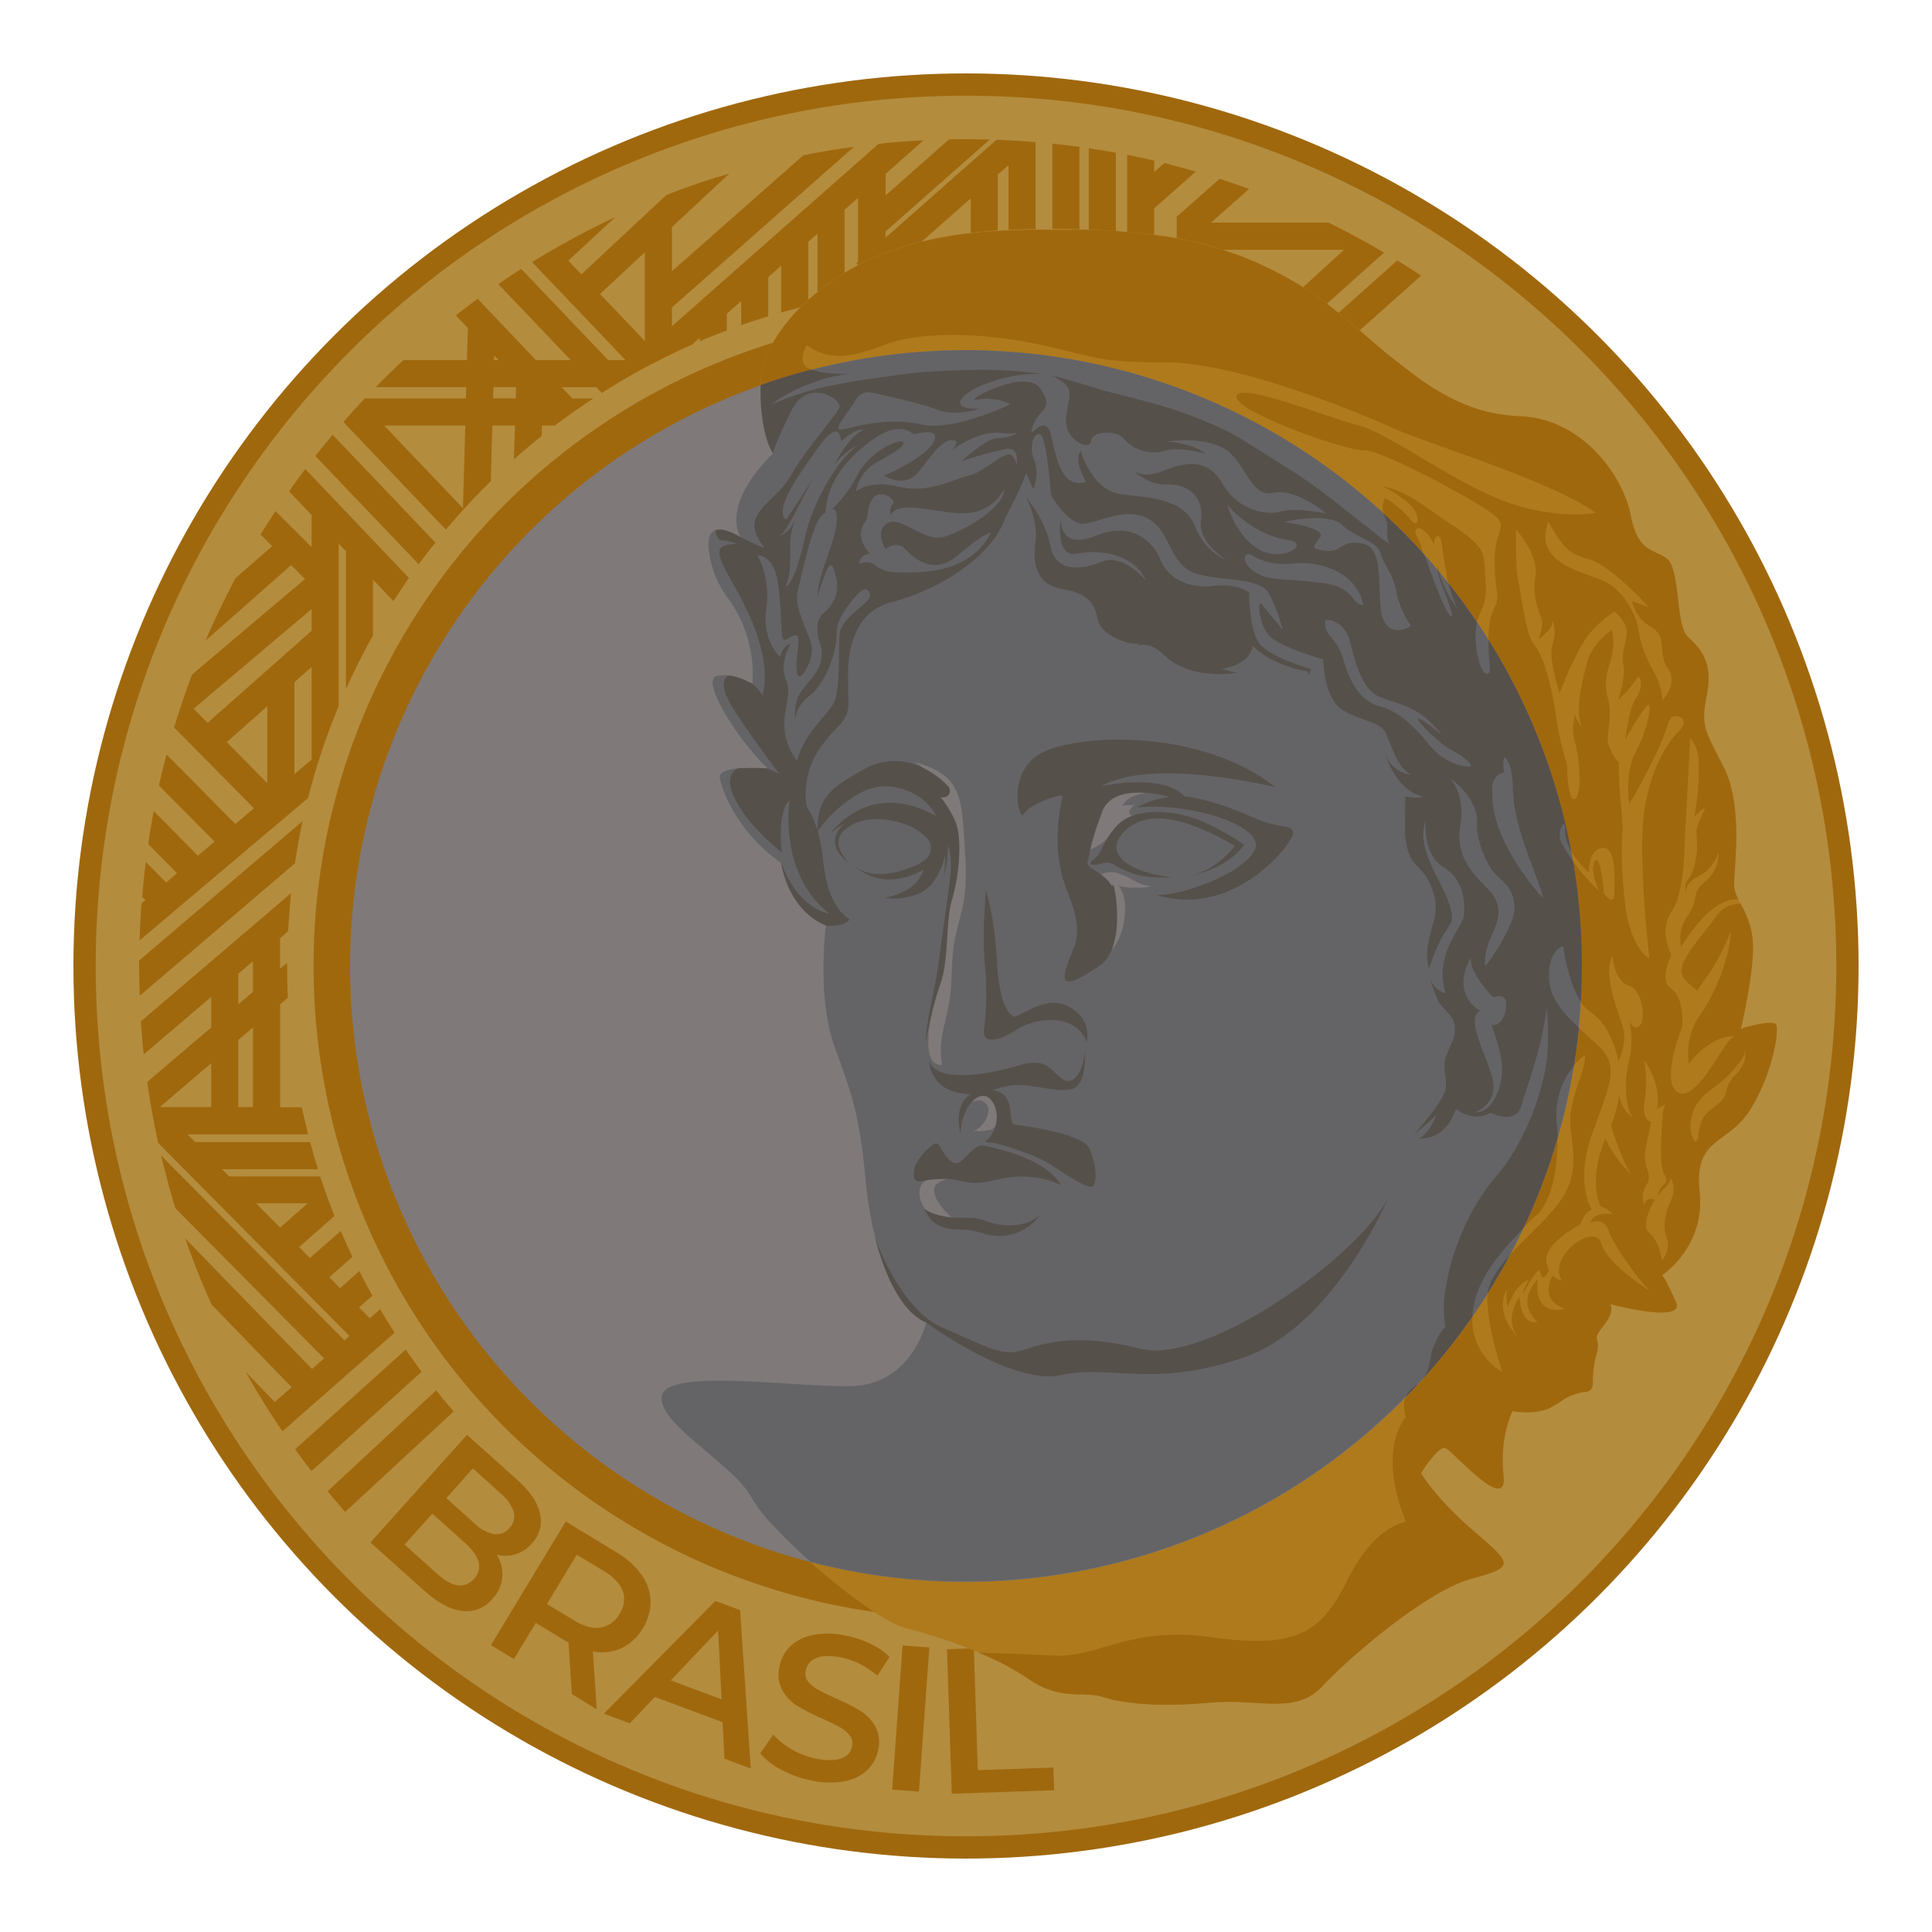 <svg xmlns="http://www.w3.org/2000/svg" viewBox="0 0 500 500"><defs><style>.cls-1{fill:#a0680d;}.cls-2{fill:#b38c3e;}.cls-3{fill:#af7a1c;}.cls-4{fill:#7f7979;}.cls-5{fill:#646466;}.cls-6{fill:#56504b;}</style></defs><g id="Front"><g id="front-2" data-name="front"><g id="front-shape"><circle id="front-shape-2" data-name="front-shape" class="cls-1" cx="250" cy="250" r="231"/><path id="front-ring-intermediate" class="cls-2" d="M250,24.77C125.61,24.77,24.77,125.61,24.77,250S125.61,475.23,250,475.23,475.23,374.39,475.23,250,374.39,24.77,250,24.77Zm0,394.08A168.85,168.85,0,1,1,418.85,250,168.85,168.85,0,0,1,250,418.85Z"/><g id="details"><g id="details-2" data-name="details"><path class="cls-1" d="M117.4,365.28l-28.06,26c-1.56-1.75-3.07-3.53-4.55-5.34l28.09-26.12a.76.76,0,0,0,.08.11C114.4,361.76,115.89,363.53,117.4,365.28Z"/><path class="cls-1" d="M109.13,355,81.9,379.55l-1.3,1.17-.1-.13q-2.11-2.71-4.11-5.52l1.3-1.18L105,349.26c1.3,1.89,2.63,3.78,4,5.61Z"/><path class="cls-1" d="M98.67,339.3l-.28-.49-2.67,2.35-2.8-2.82,3.45-3q-1.61-2.91-3.12-5.88l-.25-.5-5,4.42-2.79-2.82,6-5.3c-1-2-1.89-4.09-2.79-6.17l-.22-.52-8,7-2.8-2.82,9.16-8.06q-1.78-4.49-3.32-9.1c-.13-.38-.25-.75-.37-1.13H59.31l-1.85-1.87H82.3c-.61-1.94-1.18-3.91-1.72-5.88-.11-.37-.22-.75-.32-1.14H50.52l-2-2h31.2l-1.63-7H72.49V259.93l2-1.72q-.19-4.08-.19-8.21v-.85l-1.82,1.55v-7.89l2.05-1.76.77-9.88L37,263.86l-.51.43c0,.23,0,.46,0,.69.18,2.65.42,5.29.7,7.9l.53-.45L54.66,258v7.9l-16,13.63-.55.47.09.66q1.1,7.67,2.73,15.15l.94.93,48.56,49-1.3,1.14L42.64,300l-.94-1c.15.69.31,1.39.48,2.08,1,3.92,2,7.8,3.21,11.62l1.19,1.2,37.28,37.64-3.11,2.75L49.27,321.88l-1.36-1.41c.29.85.59,1.7.9,2.54q2.7,7.41,5.92,14.57l1.86,1.93L75.46,359l-4.36,3.85-4.81-5L63.54,355c.75,1.33,1.51,2.66,2.29,4,2.31,3.88,4.72,7.69,7.27,11.41l.77-.67,28.25-24.84C100.93,343.05,99.78,341.18,98.67,339.3ZM61.67,252l3.8-3.23v7.91l-3.8,3.23Zm0,17.13,3.8-3.22V286.5h-3.8ZM41.6,286.5l-.11-.1,13.17-11.25V286.5Zm24.65,24.91H79.63l-7.14,6.29Z"/><path class="cls-1" d="M78.32,212.49q-1.17,5.41-2,10.94L36.17,257.69Q36,253.86,36,250c0-.47,0-.94,0-1.41Z"/><path class="cls-1" d="M79,121.38c-1.43,1.91-2.83,3.83-4.2,5.78l5.85,6.12v8.32l-9.35-9.31c-1.32,2-2.6,4-3.85,6.06l3,3L61,149.56q-4.23,7.92-7.79,16.22l22.13-19.52,3.6,3.58L49.71,174.57q-2.55,6.77-4.65,13.73l20.68,20.88-4.83,4.08-17.8-18c-.7,2.65-1.35,5.33-2,8L55.53,217.8l-4.34,3.66-11.4-11.57q-.81,4.23-1.44,8.54L45.82,226,43,228.41l-5.27-5.35c-.37,3-.68,6-.94,9.06l.83.83-1,.81c-.23,3.19-.4,6.4-.49,9.61l43.59-36.83a172.81,172.81,0,0,1,7.92-23.79v-42.1l1.88,2v35.77c2.13-4.79,4.48-9.45,7-14V150l5.3,5.56c1.3-2,2.62-4,4-6Zm-9.82,81.29-10.5-10.6,10.5-9.3Zm11.47-6.08-4.45,3.76v-23.8l4.45-3.94Zm0-33.35L53.72,187.08l-3.61-3.66,30.53-25.8Z"/><path class="cls-1" d="M112.68,140.41q-2.22,2.76-4.32,5.63L81.61,118c1.46-1.86,2.94-3.68,4.47-5.49Z"/><path class="cls-1" d="M288.78,39.53v20.3c-2.34-.17-4.68-.29-7-.38V38.37C284.13,38.73,286.46,39.11,288.78,39.53Z"/><path class="cls-1" d="M272.35,37.18V59.26c2.32,0,4.67,0,7,.11V38C277,37.71,274.7,37.42,272.35,37.18Zm-14.47-1L229.16,61.53V59.92l27-23.81c-2,0-4.07-.09-6.12-.09-1.48,0-3,0-4.44.06l-16.4,14.49V45L239,36.31q-5.85.28-11.62.91l-53.48,47.2V79.57L221,38c-4.41.59-8.78,1.33-13.1,2.19l-34,30V58.76l14.85-13.83c-1.13.34-2.28.69-3.42,1-4.34,1.38-8.64,2.88-12.86,4.53L150.46,71l-3.37-3.54L159.21,56.2a215,215,0,0,0-21.5,11.63l24.17,25.36H157.4L134.9,69.6c-2,1.27-4,2.59-5.93,3.94L147.7,93.19h-9L123.61,77.34q-2.85,2.09-5.63,4.28l3.1,3.25-.24,8.32H104.43c-2.47,2.28-4.86,4.62-7.2,7h23.42l-.07,2.92H94.41q-2.84,3-5.54,6.11l26.53,27.85c3.66-4.37,7.55-8.56,11.62-12.55l.39-14.4h5.87L133,118.9q3.5-3.14,7.18-6.07l.08-2.7h3.35q4.82-3.66,9.92-7h-5.4l-2.79-2.92h9l1.4,1.48A173.73,173.73,0,0,1,179.1,89.2l2-1.79v.91c2.3-1,4.65-1.93,7-2.8V81.21l3.72-3.29v6.23c2.31-.82,4.65-1.57,7-2.3V71.73l3.35-3V80.88q2.45-.69,4.91-1.31c.68-.68,1.39-1.35,2.11-2v-15l2.38-2.09V75.55a61.41,61.41,0,0,1,7-4.94V54.3l3.49-3.1V67.73l-.43.38.43.49c1.62-.84,3.22-1.6,4.78-2.25a85.5,85.5,0,0,1,11.7-3.82l12.69-11.2v8.94c2.33-.27,4.68-.49,7-.63V45.14L261,42.8V59.49c1.93-.1,3.88-.15,5.82-.18l1.19,0V36.78C264.64,36.5,261.27,36.29,257.88,36.18ZM119.81,131.53l-20.39-21.4h21ZM127.9,92,129,93.19h-1.14Zm5.57,11.09H127.6l.08-2.92h5.87Zm33.42-14.84-11.6-12.17,11.6-10.8Z"/><path class="cls-1" d="M309.48,44.41l-10.77,9.5V60.8c-2.33-.3-4.66-.55-7-.74v-20q3.54.69,7,1.5v2.95l2.64-2.31C304.08,42.9,306.8,43.63,309.48,44.41Z"/><path class="cls-1" d="M358.19,65.37,343.4,78.62c-2-1.52-4.07-3-6.18-4.28l10.62-9.7H316.52a88.6,88.6,0,0,0-12-3V56.1l11.11-9.82c2.58.82,5.1,1.7,7.63,2.63l-9.86,8.7h30.38q7.19,3.51,14.08,7.55A3.13,3.13,0,0,0,358.19,65.37Z"/><path class="cls-1" d="M367.78,71.33,351.89,85.5c-1.82-1.53-3.63-3.06-5.47-4.53l15.19-13.56C363.69,68.68,365.74,70,367.78,71.33Z"/></g><g id="text"><path class="cls-1" d="M130,408.2a9.46,9.46,0,0,1-2.59,5.61,8.64,8.64,0,0,1-7.8,3.1q-4.55-.53-9.88-5.31L95.86,399.19l25-27.86L133.88,383q4.94,4.41,5.87,8.74a8.33,8.33,0,0,1-2.09,7.7,9.39,9.39,0,0,1-4.24,2.81,8.75,8.75,0,0,1-4.84.11A9.9,9.9,0,0,1,130,408.2Zm-7.34.42q3.6-4-2.41-9.4l-8.36-7.49-7.2,8,8.36,7.49Q119,412.65,122.64,408.62Zm-.28-28.6-6.88,7.69,7.32,6.56a10,10,0,0,0,5,2.75,4.34,4.34,0,0,0,4-1.54,4.39,4.39,0,0,0,1.13-4.19,10,10,0,0,0-3.29-4.7Z"/><path class="cls-1" d="M148,438.42l-.88-13.33a13.86,13.86,0,0,1-1.26-.7L138.66,420,133,429.35l-5.94-3.59,19.35-32,13.17,8a20.74,20.74,0,0,1,6.42,5.76,12.28,12.28,0,0,1,2.36,6.79,12.91,12.91,0,0,1-2,7.08,12.73,12.73,0,0,1-5.52,5.16,12.35,12.35,0,0,1-7.41.83l1,15Zm13.16-26.64q-1-2.86-4.9-5.21l-7-4.2-7.71,12.76,6.95,4.2c2.59,1.57,4.9,2.2,6.91,1.9a6.83,6.83,0,0,0,4.88-3.52A6.72,6.72,0,0,0,161.19,411.78Z"/><path class="cls-1" d="M187,445.7l-17.53-6.53L163,446l-6.71-2.5,28.84-29.18,6.41,2.38,2.76,41-6.81-2.54Zm-.25-5.91-.9-17.79-12.27,12.88Z"/><path class="cls-1" d="M202.45,458.13a17.26,17.26,0,0,1-5.69-4.37l3.35-4.87a18.87,18.87,0,0,0,5,3.95,20.49,20.49,0,0,0,6.39,2.35q4.09.76,6.36-.18a4,4,0,0,0,2.67-3.09,3.42,3.42,0,0,0-.65-2.81,8.16,8.16,0,0,0-2.56-2.13c-1.09-.6-2.58-1.33-4.49-2.2a56.27,56.27,0,0,1-6.43-3.25,11.35,11.35,0,0,1-3.89-4,8.56,8.56,0,0,1-.8-6.1,10,10,0,0,1,2.68-5.24,11.54,11.54,0,0,1,5.73-3,20.54,20.54,0,0,1,8.45.05,26.32,26.32,0,0,1,6.46,2.07,18.52,18.52,0,0,1,5.18,3.46l-3.14,4.9a22.12,22.12,0,0,0-4.65-3.09,19.51,19.51,0,0,0-5-1.68c-2.7-.5-4.79-.41-6.27.25a4.3,4.3,0,0,0-2.64,3.26,3.33,3.33,0,0,0,.65,2.79,8.27,8.27,0,0,0,2.57,2.1c1.09.6,2.58,1.34,4.49,2.2a51.53,51.53,0,0,1,6.36,3.21,11.75,11.75,0,0,1,3.91,4,8.43,8.43,0,0,1,.81,6,9.84,9.84,0,0,1-2.68,5.21,11.44,11.44,0,0,1-5.75,3,21,21,0,0,1-8.47-.05A28.51,28.51,0,0,1,202.45,458.13Z"/><path class="cls-1" d="M233.59,425.85l6.93.5-2.69,37.31-6.94-.5Z"/><path class="cls-1" d="M272.6,457.45l-19.55.66-1-31-1.18-.49-5.79.2,1.24,37.39,26.5-.89Z"/></g></g></g><g id="front-sign"><path id="front-sign-shape" class="cls-3" d="M459.62,265.11c-.89-1.27-9,.9-9.12,1.28.05-.37,3.62-15,3.13-22.59a20.51,20.51,0,0,0-.48-3.32c-.07-.32-.16-.63-.24-.94l-.15-.47c0-.14-.09-.27-.13-.39s-.13-.42-.21-.62-.15-.37-.21-.56a1.46,1.46,0,0,1-.1-.23l-.37-.84-.05-.09c-.14-.3-.27-.59-.42-.87-.27-.53-.53-1-.79-1.53s-.43-.82-.62-1.22a11,11,0,0,1-.88-2.32,2.51,2.51,0,0,1-.1-.44,2.54,2.54,0,0,1-.07-.47,4.19,4.19,0,0,1,0-.5c-.14-4.22,2.43-20.3-2.69-30.39s-6-10.59-4.34-19.15-2.17-12-5.1-14.8-1.91-17.48-5.23-20.05-7.54-1.4-9.45-11.35-12.38-24.9-28.6-25.53l-1.2-.07-.85-.07c-.36,0-.72-.06-1.08-.11s-1-.12-1.44-.2a1,1,0,0,1-.24,0c-.43-.06-.85-.14-1.27-.22h-.09l-1.28-.28-.19,0c-.93-.21-1.83-.46-2.73-.73-.57-.17-1.12-.36-1.68-.56-.41-.14-.83-.3-1.24-.46l-.09,0c-.43-.16-.85-.34-1.27-.52s-.9-.39-1.35-.59l-1.13-.53a1.24,1.24,0,0,0-.2-.1q-.62-.3-1.23-.63c-.74-.38-1.47-.79-2.19-1.21l-.79-.46c-.93-.56-1.85-1.14-2.75-1.73l-.82-.56A200.5,200.5,0,0,1,351.89,85.5c-1.82-1.53-3.63-3.06-5.47-4.53l-1.12-.88q-.8-.63-1.59-1.23l-.31-.24c-1.51-1.14-3-2.24-4.61-3.27-.64-.44-1.28-.85-1.93-1.25-.8-.49-1.6-1-2.41-1.44s-1.56-.89-2.35-1.32l-.24-.13-2.06-1.07-.48-.24c-.78-.39-1.56-.77-2.35-1.14l-1.28-.58-1.29-.57-1.29-.54-1.1-.45-.46-.18c-.77-.3-1.53-.59-2.3-.86l-.11,0q-.64-.24-1.29-.45c-.44-.16-.88-.31-1.33-.45l-.69-.22c-.53-.18-1.07-.34-1.6-.49-.72-.21-1.44-.42-2.16-.61l-1.14-.3c-1.16-.29-2.31-.56-3.48-.81-.74-.16-1.49-.3-2.24-.44l-.7-.13L303,61.39c-1.42-.21-2.83-.41-4.26-.59q-2.88-.37-5.77-.63l-1.24-.11c-1-.09-1.94-.16-2.92-.23s-2.19-.15-3.28-.21h-.23l-3.5-.16-.39,0-1.76,0h-.26c-.56,0-1.13,0-1.69,0l-2.32,0H271c-.46,0-.91,0-1.36,0h-2.84l-3.26.07-3,.14h-.19c-.81,0-1.61.09-2.42.15l-1.1.08c-.86.06-1.73.13-2.59.21s-1.92.19-2.87.3l-.4,0c-.65.08-1.3.16-2,.26s-1,.14-1.57.23l-1.19.19c-.53.08-1.05.17-1.57.27l-1.15.21c-.66.12-1.32.26-2,.4s-1.41.31-2.11.48l-1.6.39-1.84.5-1.68.49-.41.13c-.52.16-1,.32-1.56.5s-1.1.37-1.65.57c-1.25.43-2.49.91-3.72,1.41s-2.68,1.19-4.06,1.89l-.36.18-1.19.64-1.55.88-.95.57-.16.1c-.32.19-.64.39-1,.6s-.69.44-1,.66c-.53.36-1.07.72-1.6,1.1-1.59,1.13-3.15,2.33-4.64,3.6l-.11.1-.14.11a55.06,55.06,0,0,0-5.63,5.59l-.71.84c-.23.27-.44.54-.65.81s-.59.76-.87,1.15v0c-.29.39-.57.78-.83,1.18s-.49.73-.72,1.1a1.74,1.74,0,0,1-.11.18q-.35.57-.66,1.14c-.35.61-.67,1.23-1,1.85-.07.13-.13.26-.19.39a1.22,1.22,0,0,0-.07.17c-.1.22-.2.45-.29.68-.29.7-.54,1.4-.76,2.11s-.35,1.26-.48,1.88c-.07.33-.13.66-.18,1a.13.13,0,0,0,0,.06,17.71,17.71,0,0,0-.19,1.9v.07c0,.28,0,.56,0,.83l.52-.19c3.82-1.33,7.71-2.54,11.67-3.58.31-.08.62-.17.94-.24A159.65,159.65,0,0,1,357.4,132.25l.65.6h0c3.15,2.89,6.19,5.92,9.08,9.06.48.52,1,1,1.42,1.57,1.05,1.16,2.08,2.33,3.09,3.53l0,0,.39.46.34.41c.48.57.94,1.14,1.4,1.71s.68.83,1,1.25q2.54,3.17,4.9,6.48,1.29,1.8,2.53,3.65t2.34,3.57l.63,1a158.37,158.37,0,0,1,21.39,54.64c.12.63.24,1.26.35,1.89,0,.25.09.5.13.75.09.51.17,1,.26,1.54a160,160,0,0,1,2,25.6q0,4.63-.27,9.21c0,.32,0,.65-.05,1q-.18,2.88-.46,5.73c0,.2,0,.39,0,.58-.29,2.77-.65,5.5-1.07,8.23-.06.4-.13.8-.2,1.19a157,157,0,0,1-4.18,18.59l-.72,2.39a158.48,158.48,0,0,1-7.2,19c-.32.69-.64,1.38-1,2.07-.69,1.49-1.42,3-2.16,4.43-.41.81-.83,1.61-1.26,2.41q-2.7,5.09-5.76,10l-.64,1c-1.07,1.67-2.16,3.31-3.3,4.93h0l-.57.82a156.81,156.81,0,0,1-16.77,20.12c-.26.28-.53.55-.8.82a159.67,159.67,0,0,1-151.32,42.28c-.64-.16-1.27-.32-1.91-.5.61.56,1.22,1.1,1.84,1.64l.13,0c8.54,7.44,18,14.26,22.78,15.46a136.73,136.73,0,0,1,13.41,4.15c1,.36,2,.74,3,1.13l1.18.49,1.22.5h0A70,70,0,0,1,266,434.38c8.55,6,13.92,3.06,19.66,4.86s15.06,2.55,27.57,1.4,22,3.32,29.1-4.34,27.07-24.64,38.43-27.71c8.9-2.4,10.44-3.31,5.88-7.71-1.25-1.23-3-2.7-5.11-4.54-1.56-1.34-3-2.62-4.22-3.84l-.93-.91c-.89-.88-1.71-1.73-2.46-2.54a51,51,0,0,1-6.18-7.78s.58-.93,1.39-2.09c.54-.75,1.17-1.59,1.83-2.34.12-.14.24-.28.37-.41a9.38,9.38,0,0,1,.78-.77c.76-.7,1.49-1.1,2-.89,1.92.77,16.11,17.36,15,7.15s2.35-16.73,2.35-16.73.76.13.81.14c.71.09,1.43.14,2.15.16a15.94,15.94,0,0,0,6.28-.93,23,23,0,0,0,3.64-2.17,13.43,13.43,0,0,1,5.65-2.14,2.32,2.32,0,0,0,1.87-.82,2.89,2.89,0,0,0,.35-1.83,29.26,29.26,0,0,1,.49-5.2c.36-1.86,1.26-3.83.59-5.72-.76-2.16,5-5.49,3.44-9.19,0,0,19.53,5.24,17-.51s-3.57-7-3.57-7,11.23-7.29,9.7-21.58,7.28-11.87,13.15-21.32S460.52,266.39,459.62,265.11Z"/><g id="front-sign-shadow"><path class="cls-1" d="M372.19,146.35a.25.25,0,0,0-.1.15,2,2,0,0,0,0,1l.34.41a10.16,10.16,0,0,1-.19-1.28C372.2,146.54,372.19,146.44,372.19,146.35Z"/><path class="cls-1" d="M459.62,265.11c-.89-1.27-9,.9-9.12,1.28.05-.37,3.62-15,3.13-22.59a20.51,20.51,0,0,0-.48-3.32c-.07-.32-.16-.63-.24-.94l-.15-.47c0-.14-.09-.27-.13-.39s-.13-.42-.21-.62-.15-.37-.21-.56a1.46,1.46,0,0,1-.1-.23l-.37-.84,0-.09c-.15-.3-.28-.59-.43-.87-.27-.53-.53-1-.79-1.53,0,0-3.78-.57-6.6,3.51s-9.7,11.16-8.67,14.55c.66,2.25,3,3.3,4,4.48,1.81-3.14,5.29-6.67,8.64-15.45.08,4.94-3.24,15-7.75,21.36a17.57,17.57,0,0,0-3.06,12.94c5.7-7.84,13.27-7.58,11.14-6.65s-9.53,17.54-14.3,13.8c-3-2.4-.89-10.56,1.5-17.05.05-2.25-.1-7.76-2.85-9.51-3.5-2.21,0-8.76,0-8.76s-3.44-6.29.07-11.32,3.24-17.45,3.5-20.93S437.41,191,437.41,191a9.26,9.26,0,0,1,2.17,5.47,61.16,61.16,0,0,1-1.15,15.13,9.27,9.27,0,0,1,2.48-2.39c1.1-.51-1.87,3.65-1.87,6.13s.67,4.34-.61,8.94c-1.2,4.35-2.79,3-2.16,7.3-.08-1.14.18-3.33,3.1-4.67a10.84,10.84,0,0,0,5.37-6.29,9.28,9.28,0,0,1-3.41,7.48c-3.74,2.89-1.54,4.6-4.51,8.85a9.61,9.61,0,0,0-1.7,8.09s7.18-12.79,14.74-12.31a11,11,0,0,1-.88-2.32,2.51,2.51,0,0,1-.1-.44,2.54,2.54,0,0,1-.07-.47,4.19,4.19,0,0,1,0-.5c-.14-4.22,2.43-20.3-2.69-30.39s-6-10.59-4.34-19.15-2.17-12-5.1-14.8-1.91-17.48-5.23-20.05-7.54-1.4-9.45-11.35-12.38-24.9-28.6-25.53l-1.2-.07-.85-.07c-.36,0-.72-.06-1.08-.11s-1-.12-1.44-.2a1,1,0,0,1-.24,0c-.43-.06-.85-.14-1.27-.22h-.09l-1.28-.28-.19,0c-.93-.21-1.83-.46-2.73-.73-.57-.17-1.12-.36-1.68-.56-.41-.14-.83-.3-1.24-.46l-.09,0-1.27-.52c-.46-.19-.9-.39-1.35-.59l-1.13-.53a1.24,1.24,0,0,0-.2-.1q-.62-.3-1.23-.63c-.74-.38-1.47-.79-2.19-1.21l-.79-.46c-.93-.56-1.85-1.14-2.75-1.73l-.82-.56A200.5,200.5,0,0,1,351.89,85.5c-1.82-1.53-3.63-3.06-5.47-4.53l-1.12-.88q-.8-.63-1.59-1.23l-.31-.24c-1.51-1.14-3-2.24-4.61-3.27-.52-.35-1-.68-1.57-1l-.36-.24c-.8-.49-1.6-1-2.41-1.44s-1.56-.89-2.35-1.32l-.24-.13-2.06-1.07-.48-.24c-.78-.39-1.56-.77-2.35-1.14l-1.28-.58-1.29-.57-1.29-.54-1.1-.45-.46-.18c-.77-.3-1.53-.59-2.3-.86l-.11,0q-.64-.24-1.29-.45c-.44-.16-.88-.31-1.33-.45l-.69-.22c-.53-.18-1.07-.34-1.6-.49-.72-.21-1.44-.42-2.16-.61l-1.14-.3c-1.16-.29-2.31-.56-3.48-.81-.74-.16-1.49-.3-2.24-.44l-.7-.13L303,61.39c-1.42-.21-2.83-.41-4.26-.59q-2.88-.37-5.77-.63l-1.24-.11c-1-.09-1.94-.16-2.92-.23s-2.19-.15-3.28-.21h-.23l-3.5-.16-.39,0-1.76,0h-.26c-.56,0-1.13,0-1.69,0l-2.32,0H271c-.46,0-.91,0-1.36,0h-2.84l-3.26.07-2.56.11-.49,0h-.19l-2,.11-.47,0-1.1.08c-.86.06-1.73.13-2.59.21s-1.92.19-2.87.3l-.4,0c-.65.08-1.3.16-2,.26s-1,.14-1.57.23l-1.19.19c-.53.08-1.05.17-1.57.27l-1.15.21c-.66.12-1.32.26-2,.4s-1.41.31-2.11.48l-.76.17-.84.22-1.84.5-1.68.49-.41.13c-.52.16-1,.32-1.56.5s-1.1.37-1.65.57c-1.25.43-2.49.91-3.72,1.41s-2.68,1.19-4.06,1.89l-.36.18-.36.18-.83.46-1.55.88-.95.57-.16.1c-.32.19-.64.39-1,.6s-.69.44-1,.66c-.53.36-1.07.72-1.6,1.1L215,73c-1.13.8-2.25,1.62-3.33,2.51-.41.33-.8.68-1.2,1l-.11.1-.14.11c-.31.27-.63.53-.93.8-.72.64-1.43,1.31-2.11,2-.9.9-1.77,1.84-2.59,2.8l-.71.84c-.23.27-.44.54-.65.81s-.59.76-.87,1.15v0c-.29.39-.57.78-.83,1.18s-.49.73-.72,1.1a1.74,1.74,0,0,1-.11.18q-.35.57-.66,1.14c-.34.61-.66,1.23-1,1.85-.09.19-.18.37-.26.56s-.2.45-.29.68c-.29.7-.54,1.4-.76,2.11s-.35,1.26-.48,1.88c-.07.33-.13.66-.18,1a.13.13,0,0,0,0,.06,17.71,17.71,0,0,0-.19,1.9v.07c0,.28,0,.56,0,.83l.52-.19c3.82-1.33,7.71-2.54,11.67-3.58.31-.08.62-.17.94-.24a6.52,6.52,0,0,1-1.06-.5l-.07,0c-2.62-1.94-.06-5.82-.06-5.82,5,3.58,10.08,3.83,19.91,0s26.56-3.19,41,0,14.55,4.47,32.16,4.47,47.49,12,57.95,16.72,40.1,13.25,53.24,22.22c0,0-11.88,2.19-26.3-4.08S359.42,112.08,351,109.9s-30.51-11.25-31-7.29,29.2,14.43,33,13.91,33.58,15.19,35,18.13-1.54,3.32-1.16,12.26c.08,1.76.21,3.53.41,5.28a8.36,8.36,0,0,1,0,4,26.94,26.94,0,0,0-1.62,4.18,27.67,27.67,0,0,0-.41,5v.22a158.37,158.37,0,0,1,21.39,54.64c.32.55.67,1.08,1,1.58a26.46,26.46,0,0,0,3.59,4s-.17-6,3.5-6.36,3.15,8,3.06,11.75-2.64,0-2.64,0-.94-10.64-2.38-8.34,1,7.47,1.17,7.81a60.42,60.42,0,0,1-5.9-6.51c-.32-.41-.63-.83-.94-1.26.09.51.17,1,.26,1.54a160,160,0,0,1,2,25.6q0,4.63-.27,9.21a11.56,11.56,0,0,0,.7,1,9.6,9.6,0,0,0,2.08,1.83c5.53,3.77,7,12.62,7,12.62s2.41-4.77,1.13-9-5.28-13.87-2.64-18.29c0,0,.44,6.54,4.18,7.66s4.51,9.27,2.71,10.46c-1.6,1.07-2.44-1-2.61-1.45a23,23,0,0,1,.07,10.05c-1.29,4.77-1.29,12.08.85,15.14a8.72,8.72,0,0,1-3.49-6.17,28.81,28.81,0,0,1-2.13,8.13s2.76,9.22,5.26,12.74a32.44,32.44,0,0,1-6.71-9.33s-4.51,9.87-1.27,17.52a6.81,6.81,0,0,1,3.06,2.05s-4.68-.93-5.7,2.3c0,0,3.58-1.79,4.77,2,1.08,3.48,8.21,13.5,10.77,15.61-2.43-1.53-11.25-7.35-12.65-12.29-1.62-5.73-14.21,3.32-10.21,9.61a4.55,4.55,0,0,1-2.41-1.4c-1,1.9-2.79,6.67,3.22,8.64,0,0-8.24,2.55-7.08-7.47,0,0-6,5.18-.11,10.85,0,0-4,1.6-4.62-6.41,0,0-4.18,5.49-.42,10.27-.54-.51-6.06-5.91-2.9-12.22a13,13,0,0,0,.32,4.6s1.66-5.81,5.46-7.09c0,0-1.5,2.17-1.5,3.71,0,0,2.81-5.75,4.27-6.26,0,0,.43,3,1.47,1.59.38-.51.72-1,1-1.5a7.39,7.39,0,0,1-.71-2.41c-.6-4.6,8.76-9.45,8.76-9.45s1.12-3.4,3-3.74c0,0-4.34-6.8-.18-18.9s7.4-17.52,2.73-22.71c-1.47-1.63-3.49-3.27-5.32-4.95l-.7-.64c0,.2,0,.39,0,.58-.29,2.77-.65,5.5-1.07,8.23-.06.4-.13.8-.2,1.19.34-.44.67-.83,1-1.17a8.29,8.29,0,0,1,2-1.71c-.16,4.5-2.46,7.49-3.65,14.29s3.74,14.73-3.15,23.92c-3.09,4.12-7.09,7.62-10.56,11.26q-1.11,1.15-2.13,2.28-2.7,5.09-5.76,10a7.42,7.42,0,0,0-.06.94c0,.24,0,.49,0,.73.14,7.73,3.86,18.58,3.86,18.58a15.71,15.71,0,0,1-7.74-12.8c0-.48,0-1,0-1.5l-.57.82a156.81,156.81,0,0,1-16.77,20.12,5.09,5.09,0,0,0-.32,1.65,12.31,12.31,0,0,0,.44,3.4s-7.7,8,0,27.07c0,0-8.12.9-15.07,15s-13.68,17.86-35.11,14.88-29.34,5.36-40.87,4.77c-11.22-.59-19.13-.75-19.54-.76A70,70,0,0,1,266,434.38c8.55,6,13.92,3.06,19.66,4.86s15.06,2.55,27.57,1.4,22,3.32,29.1-4.34,27.07-24.64,38.43-27.71c8.9-2.4,10.44-3.31,5.88-7.71-1.25-1.23-3-2.7-5.11-4.54-1.56-1.34-3-2.62-4.22-3.84l-.93-.91c-.89-.88-1.71-1.73-2.46-2.54a51,51,0,0,1-6.18-7.78s.58-.93,1.39-2.09c.54-.75,1.17-1.59,1.83-2.34.12-.14.24-.28.37-.41a9.38,9.38,0,0,1,.78-.77c.76-.7,1.49-1.1,2-.89,1.92.77,16.11,17.36,15,7.15s2.35-16.73,2.35-16.73.76.13.81.14c.71.09,1.43.14,2.15.16a15.94,15.94,0,0,0,6.28-.93,23,23,0,0,0,3.64-2.17,13.43,13.43,0,0,1,5.65-2.14,2.32,2.32,0,0,0,1.87-.82,2.89,2.89,0,0,0,.35-1.83,29.26,29.26,0,0,1,.49-5.2c.36-1.86,1.26-3.83.59-5.72-.76-2.16,5-5.49,3.44-9.19,0,0,19.53,5.24,17-.51s-3.57-7-3.57-7,11.23-7.29,9.7-21.58,7.28-11.87,13.15-21.32S460.52,266.39,459.62,265.11ZM400.71,135c4,7,5.3,8.29,10.72,9.82s15.26,12.26,15.26,12.26l-4.33-1.47a10.27,10.27,0,0,0,5,6.7c4.35,2.55,1.47,6.57,4.28,10.66s-1.47,8.3-1.47,8.3.44-3.07-2.62-8.24a31.42,31.42,0,0,1-3.7-11.23s-2.23-8.67-9.12-11.55S397,145.31,400.71,135Zm19.76,98.07c-1.26-12.34-.59-17.69-.5-18.55s-1.23-12.78-1-17.26c-1.16-.68-2.89-4.3-2.89-6,0-2.3,1.2-6.81.09-10.38s-.43-6.55.76-10.21a16.18,16.18,0,0,0,.26-7.65s-5.28,3.39-6.55,8.75-3,11.07-1.36,16.42c0,0-1.62-2.38-1.62-3.23a12.74,12.74,0,0,0,0,7.41c1.19,4.25,1.7,12.76.09,14.29s-2.22-5.79-2.13-7.57-1.7-5.37-2.73-12.68-3.06-16.17-5.61-19.15-3.54-13.62-4.32-16.68-.61-13.53-.61-13.53,5.95,6.38,5,12.25,1.28,9.49,1.7,11.12-.83,4.73-.92,5c.23-.14,4-2.58,3.65-5a9.56,9.56,0,0,1,0,6.33c-1.21,3.31,1.85,12.67,1.85,12.67s4.68-12.56,8.59-16.4a36.07,36.07,0,0,1,5.54-4.79s3.66,2.82,3.23,6.06-1.45,4.76-.85,7.9-1.26,8.63-1.35,8.93a28.49,28.49,0,0,0,4.58-5.18c1.19-2.12,2.22,1.53,0,4.77-1.43,2.08-2.2,6.8-2.75,10.71a69.61,69.61,0,0,1,5.39-8.58c2.05-2.48.42,6.12-2.64,11.65s-1.7,13.62-1.7,13.62,5.36-9.2,8-15.4,2.13-7.49,4.17-7.32,2.81,1.7.51,4-6.64,7.92-8.68,19.58,1.2,39.14,1.2,39.14S421.76,245.46,420.47,233.11Zm12,77.52c-1.46,3.18-2.29,6.69-1.14,9.76s-1.22,5.93-1.22,5.93-.63-5-3.25-7.21,1.4-8.55,1.4-8.55a1.83,1.83,0,0,0-2.73,1.33,5.8,5.8,0,0,1,.63-5.3c1.78-2.73-1.35-4.39-.19-9.69s1.34-6.52,1.34-6.52-2.5-.05-1.66-5.61a34.58,34.58,0,0,0-.11-10.32c.29.38,4.47,6,3.3,12.62,0,0,1.34-.83,2-1.15s-.44.32-.51,2.55-1.27,12.58.44,15.58-1.4,1.79-1.71,5.74a7.4,7.4,0,0,1,1.78-2.29,6,6,0,0,0,1.59-2.56A6.46,6.46,0,0,1,432.43,310.63ZM451.29,275a9.89,9.89,0,0,1-1.9,2.94,10.37,10.37,0,0,0-2.24,3c-.26.72-.31,1.52-.57,2.26-.89,2.47-3.87,3.46-5.44,5.56a9.93,9.93,0,0,0-1.59,5.17,2.52,2.52,0,0,1-.23,1,.79.79,0,0,1-.82.47,8.17,8.17,0,0,1-.89-5.26,10.48,10.48,0,0,1,2.42-5.61,16.15,16.15,0,0,1,2.16-2.05c.7-.56,1.43-1.1,2.17-1.63a25.9,25.9,0,0,0,5-4.89c.77-1,2.39-2.71,2.15-4.13A5.05,5.05,0,0,1,451.29,275Z"/><path class="cls-1" d="M398.67,313.43c2.63-3.68,4.1-8.84,4.39-16.07,0-.92.05-1.88,0-2.86l-.72,2.39a158.48,158.48,0,0,1-7.2,19c-.32.69-.64,1.38-1,2.07.65-.69,1.27-1.34,1.83-1.95C396.93,315,398.12,314.21,398.67,313.43Z"/><path class="cls-1" d="M373.17,140.86c.08.53.12,1,.14,1.22s.06.51.1.77c.19,1.43.43,2.86.72,4.28.06.31.12.62.19.93a8.29,8.29,0,0,1,.07,1.23c.13.52.26,1.05.41,1.59q2.54,3.17,4.9,6.48,1.29,1.8,2.53,3.65a9.42,9.42,0,0,1,.39-1.32,32.25,32.25,0,0,0,1.63-4.22c.58-2.48.15-5.34.05-7.87-.09-2.06-.19-4-1.37-5.81a19.09,19.09,0,0,0-3.63-3.44,41,41,0,0,0-4-2.78l-7.85-5.43a28.34,28.34,0,0,0-9.77-4.41l.8.44q.38.19.75.42c1.08.62,2.14,1.3,3.17,2,.3.21.6.42.9.65a11.3,11.3,0,0,1,2.64,2.57,5,5,0,0,1,.76,1.67c.12.47.35,1.51-.11,1.86a.54.54,0,0,1-.51.05,2.36,2.36,0,0,1-.82-.72,26.39,26.39,0,0,0-4.6-4.36c-.21-.16-2.14-1.62-2.32-1.2a5.36,5.36,0,0,0-.51,2.62,8.45,8.45,0,0,0,.2,1.11h0c3.15,2.89,6.19,5.92,9.08,9.06.48.52,1,1,1.42,1.57-.17-.43-.36-.88-.55-1.33h0s-.22-1-.24-1c-.25-.63-.55-1.25-.83-1.87s-.93-1.72-.36-2.36a.78.78,0,0,1,.72-.21,4.75,4.75,0,0,1,2.55,2,17.35,17.35,0,0,1,1.44,2.42,2.46,2.46,0,0,1-.08-.9,1.52,1.52,0,0,1,.44-1.24C372.59,138.21,373,139.66,373.17,140.86Z"/></g></g></g><g id="front-internal"><path id="front-internal-shape" class="cls-4" d="M409.37,250q0,4.63-.27,9.21c0,.32,0,.65-.05,1q-.18,2.88-.46,5.73c0,.2,0,.39,0,.58-.29,2.77-.65,5.5-1.07,8.23-.06.4-.13.8-.2,1.19a157,157,0,0,1-4.18,18.59l-.72,2.39a158.48,158.48,0,0,1-7.2,19c-.32.69-.64,1.38-1,2.07q-1,2.24-2.16,4.43c-.41.81-.84,1.62-1.27,2.43-1.8,3.38-3.72,6.7-5.75,9.93l-.64,1c-1.07,1.67-2.16,3.31-3.3,4.93h0l-.57.82a156.81,156.81,0,0,1-16.77,20.12c-.26.28-.53.55-.8.82a159.67,159.67,0,0,1-151.32,42.28c-.64-.16-1.27-.32-1.91-.5A159.42,159.42,0,0,1,196.85,99.71l.52-.19c3.82-1.33,7.71-2.54,11.67-3.58l.94-.24A159.65,159.65,0,0,1,357.4,132.25l.65.6h0c3.15,2.89,6.19,5.92,9.08,9.06.48.52,1,1,1.42,1.57,1.05,1.16,2.08,2.33,3.09,3.53l0,0,.39.46.34.41c.48.57.94,1.14,1.4,1.71s.68.83,1,1.25q2.54,3.17,4.9,6.48,1.29,1.8,2.53,3.64c.79,1.18,1.58,2.37,2.34,3.58l.63,1a158.37,158.37,0,0,1,21.39,54.64c.12.63.24,1.26.35,1.89,0,.25.09.5.13.75.09.51.17,1,.26,1.54A160,160,0,0,1,409.37,250Z"/><g id="front-internal-sign"><path id="front-internal-sign-shape" class="cls-5" d="M407.33,224.4c-.09-.52-.17-1-.26-1.54,0-.25-.09-.5-.13-.75-.11-.63-.23-1.26-.35-1.89a158.37,158.37,0,0,0-21.39-54.64l-.63-1c-.76-1.21-1.55-2.4-2.34-3.58s-1.67-2.44-2.53-3.64q-2.37-3.31-4.9-6.48c-.33-.42-.67-.83-1-1.25s-.92-1.14-1.4-1.71l-.34-.41-.39-.46,0,0c-1-1.2-2-2.37-3.09-3.53-.46-.53-.94-1.05-1.42-1.57-2.89-3.14-5.93-6.17-9.08-9.06h0l-.65-.6A159.65,159.65,0,0,0,210,95.7l-.94.24c-4,1-7.85,2.25-11.67,3.58l-.52.19c0,1.73,0,3.32.08,4.76,0,.59.08,1.15.13,1.7.06.75.15,1.46.24,2.12s.19,1.23.28,1.78q.06.33.12.63c.15.73.31,1.4.47,2,.09.34.18.65.27.94a14.39,14.39,0,0,0,1.54,3.61.25.25,0,0,0,.05.07.28.28,0,0,1,0,.06s-13.26,12.11-8.44,21.67v0l0,0,0,0-.07-.05-.17-.1a13,13,0,0,0-4.47-1.8,1.33,1.33,0,0,0-.28,0,3.43,3.43,0,0,0-1.54.16c-1.39.54-2.23,2.29-1.44,6.46a26.16,26.16,0,0,0,4.47,10.72,33.31,33.31,0,0,1,6.7,19.62c0,1,0,2-.07,3a1.84,1.84,0,0,1-.16-.1l-.14-.08-.32-.17-.33-.16-.6-.29A16.76,16.76,0,0,0,189.7,175c-.34-.06-.68-.12-1-.16a9.22,9.22,0,0,0-3.14.06c-4.47.89,5.23,16.47,13.14,24a55.74,55.74,0,0,0-5.63-.1l-.73,0h-.13l-.6,0h-.31c-2.8.26-5.27.94-5,2.54.64,3.58,4.6,14,15.83,22a.08.08,0,0,0,0,0c0,.09,0,.34.12.73a2.21,2.21,0,0,1,.07.32,2.49,2.49,0,0,0,.08.35,2.6,2.6,0,0,0,.1.4q.09.43.24.93c.05.15.09.31.14.46a24.44,24.44,0,0,0,1.59,4c.11.22.23.44.35.66.23.42.46.83.73,1.24a8.67,8.67,0,0,0,.53.81c.16.23.33.45.49.67s.36.47.56.7l.53.61c.17.19.35.38.54.56a16.68,16.68,0,0,0,5.53,3.76s0,0,0,.14c-.21,1.67-2.28,18.91,2.45,31.77,5,13.52,6.38,18.38,7.91,34.72a92.44,92.44,0,0,0,2.42,14.07l0,.06,0,.1c.08.31.16.63.25.95s.18.67.28,1,.19.64.29,1c.19.63.39,1.25.58,1.86.26.79.53,1.57.82,2.32l.51,1.31c.13.3.25.6.38.89s.36.84.55,1.25.37.8.56,1.19h0c.19.39.39.78.6,1.16s.41.75.62,1.1.45.75.67,1.11l.18.28s0,0,0,0c.28.44.57.86.87,1.27.09.12.18.25.28.37l.27.34c.09.12.18.23.28.34l.29.34a1.14,1.14,0,0,0,.15.17l.15.17.49.51q.16.18.33.33l.34.31a6,6,0,0,0,.68.58q.32.25.63.48a9.4,9.4,0,0,0,.88.57,6.36,6.36,0,0,0,.58.3,2.64,2.64,0,0,0,.29.15l.06,0,.38.17s-3.87,16.4-19.82,16.52-47.35-4.6-48.63,2.55,18.59,17.62,23.1,26.17a38.61,38.61,0,0,0,5.48,7.1c.76.83,1.58,1.7,2.45,2.58,2.21,2.26,4.71,4.63,7.33,7,.64.18,1.27.34,1.91.5a159.67,159.67,0,0,0,151.32-42.28c.27-.27.54-.54.8-.82A156.81,156.81,0,0,0,380.5,341.5l.57-.82h0c1.14-1.62,2.23-3.26,3.3-4.93l.64-1c2-3.23,3.95-6.55,5.75-9.93.43-.81.86-1.62,1.27-2.43q1.13-2.19,2.16-4.43c.34-.69.66-1.38,1-2.07a158.48,158.48,0,0,0,7.2-19l.72-2.39a157,157,0,0,0,4.18-18.59c.07-.39.14-.79.2-1.19.42-2.73.78-5.46,1.07-8.23,0-.19,0-.38,0-.58q.29-2.85.46-5.73c0-.32,0-.65.05-1q.27-4.57.27-9.21A160,160,0,0,0,407.33,224.4ZM291.13,236a17.71,17.71,0,0,1-1.77,7.37,12.37,12.37,0,0,1-1.74,2.57h0a10.38,10.38,0,0,1-3.59,2.68,6.54,6.54,0,0,0,2.34-3.43,17.7,17.7,0,0,0,.66-4.16,10.78,10.78,0,0,0-.58-5.33c-.55-1.17-1.51-2.11-2-3.31s-1.66-2.51-1.49-3.8c.09-.69.86-1.36,1.38-1.81a3.5,3.5,0,0,1,.63-.46,5.58,5.58,0,0,1,4-.43,19.65,19.65,0,0,1,4.49,2,10.52,10.52,0,0,0,4.66,1.49c-.69,0-1.46.27-2.16.33s-1.56,0-2.35,0a9.51,9.51,0,0,1-4.05-.56A11,11,0,0,1,291.13,236Zm-35,56.38a10.92,10.92,0,0,1-4.07.3,6.2,6.2,0,0,0,2.63-2.24,5.48,5.48,0,0,0,1.12-3.06,2.55,2.55,0,0,0-3.47-2.44,4.41,4.41,0,0,0-1,.43h0a11.23,11.23,0,0,0-1.91,1.39,8.65,8.65,0,0,1,2.1-2.62,3.49,3.49,0,0,1,3.72-.83,7.87,7.87,0,0,1,3.22,2.69,4.29,4.29,0,0,1,.63,3.74,4,4,0,0,1-1.56,2A5.44,5.44,0,0,1,256.14,292.41Zm-15-30.12,0-.08c.75-3.6,1.78-7.19,2.17-10.84.21-2.1.23-4.2.4-6.29.46-5.67,2.07-11.17,2.93-16.79s.9-11.61-1.62-16.71c-1.32-2.68-3.34-5.08-4.14-8-.3-1.1-.05-2.35-.62-3.32a5.48,5.48,0,0,0-1.08-1.25,12.94,12.94,0,0,0-2.65-1.8c3.6,1,7.37,2.37,9.67,5.32,1.94,2.49,2.54,5.75,2.89,8.88s.52,6.54.69,9.82a59.77,59.77,0,0,1-.11,10.45c-.57,4.36-2.12,8.54-2.79,12.88-.72,4.7-.4,9.52-1.12,14.23-.86,5.62-3.21,11.28-1.89,16.82a2.81,2.81,0,0,1-2.7-1.32,6.36,6.36,0,0,1-.85-3A31,31,0,0,1,241.11,262.29Zm43.58-52.76a8.23,8.23,0,0,1,1.49-2.69,6.8,6.8,0,0,1,3.33-1.67,19.92,19.92,0,0,1,5.42-.71,16.59,16.59,0,0,1,2.61.31c.45.08.9.2,1.34.32s.82.33,1.21.4a18.87,18.87,0,0,0-2.6-.22h-.21a8.17,8.17,0,0,0-1.49.11,9.09,9.09,0,0,0-1.17.29,9.24,9.24,0,0,0-2.39,1,4.87,4.87,0,0,0-1.79,1.87l.16,0c1-.31,2.16,0,3.2-.27a4.07,4.07,0,0,0-1.42,1.31,1.21,1.21,0,0,0,.37,1.49l.18.11a3.23,3.23,0,0,0,1.67.22c-2.72.81-4.86,2.86-7,4.76q-.57.53-1.17,1a0,0,0,0,0,0,0,14.7,14.7,0,0,1-4.32,2.72,8,8,0,0,1-1.75.45C281.84,216.74,283.26,213.14,284.69,209.53Zm-46.43,97.54a3.85,3.85,0,0,1,1.38-1.61h0a4.59,4.59,0,0,1,.83-.48,8.9,8.9,0,0,1,3-.68c1-.08,3-.27,3.83.43-.31.36-1.41.27-1.89.38a10,10,0,0,0-2.06.71,3.22,3.22,0,0,0-1.29,1,2.41,2.41,0,0,0-.34,1.17,6,6,0,0,0,1.4,3.57,15.82,15.82,0,0,0,2.76,3.18l.34.28h0a7.26,7.26,0,0,0,3.42,1.49,10,10,0,0,1-3.64-.37c-1-.23-2-.46-3-.78a7.89,7.89,0,0,1-2.1-.92,5.93,5.93,0,0,1-1.44-1.43,8.82,8.82,0,0,1-.95-1.7A5.38,5.38,0,0,1,238.26,307.07Z"/><g id="front-internal-sign-shadow"><path class="cls-6" d="M404.55,244.89s1.08,9,4.55,14.32q.27-4.57.27-9.21a160,160,0,0,0-2-25.6c-.09-.52-.17-1-.26-1.54a34.87,34.87,0,0,1-3-4.8,4.53,4.53,0,0,1,.08-4.22c.46-.8.9-1,.86,1.43a10,10,0,0,0,1.56,4.95,158.37,158.37,0,0,0-21.39-54.64,55.72,55.72,0,0,0,.36,7.07,2.93,2.93,0,0,1,0,1,1.05,1.05,0,0,1-.17.41s-.29.25-.29.26c-.53.27-1.14-.32-1.38-.74a13,13,0,0,1-1.14-3.14,22.87,22.87,0,0,1-.68-6.74,15.59,15.59,0,0,1,.32-2.68q-1.25-1.84-2.53-3.64-2.37-3.31-4.9-6.48a43,43,0,0,0,2.4,6.76c-.25-.35-3.88-5.42-4.81-9.72l-.34-.41a22.15,22.15,0,0,0,1.59,5.15c2.38,6,2.6,8,1.28,6.18s-3.24-6.87-5.28-12.49c-.31-.85-.67-1.82-1.09-2.86-.46-.53-.94-1.05-1.42-1.57-2.89-3.14-5.93-6.17-9.08-9.06a9.61,9.61,0,0,0,.44,1.22c1.28,2.82-.24,4,1.12,6.82-.18-.38-1-.81-1.37-1.08l-1.63-1.27-3.12-2.45-6.26-4.9a148,148,0,0,0-12.46-9.09c-1.45-.91-2.91-1.82-4.35-2.74-2.16-1.39-4.32-2.75-6.5-4.1a65.08,65.08,0,0,0-6.39-3.75A124.42,124.42,0,0,0,303.84,106c-4.22-1.34-8.51-2.49-12.81-3.55-2.36-.59-4.7-1.18-7-1.88s-4.87-1.51-7.33-2.2c-1.73-.47-3.47-.9-5.23-1.25l-.63-.11a9.38,9.38,0,0,1,2.48.8c5.49,2.81,2.94,5.11,2.56,10.6s6.26,8.42,6.5,5.74,6.52-2.94,8.43-.64a10.29,10.29,0,0,0,10.47,3.19c4.47-1.28,10.72.77,10.72.77-3.07-2.8-10-3.19-10-3.19s8.3-1.41,14.3,1.53,7,13,13.14,11.75c5.95-1.25,13.35,5,13.76,5.34-.46-.1-7.52-1.61-11.84-.5s-11.23-.77-14.93-7.15-8.94-6-15.32-3.42c-4.26,1.73-6.71.77-7.88-.05,1.52,1.31,4.91,3.8,8.77,3.61,5.24-.26,9.7,3.18,8.81,9.18-.85,5.7,5.89,9.9,6.58,10.32-.6-.21-5.48-2.07-8.11-8.66-2.81-7-11-7.4-18.89-8.29s-10.72-11.3-10.72-11.3c-1.91,2.61,1.4,8.1,1.4,8.1-5.62,1.54-7.33-4-8.93-11.61s-6.45,2.1-4.91-2.68,5.81-4.28,2-9.89-20.93,3.83-16.26,2.87a13.34,13.34,0,0,1,8.48,1.22s-14.8,7.08-22.84,5.23-15.64.12-20,1.16c-3.82.89,0-2.83,2.93-7.7a3.77,3.77,0,0,1,4-1.76c4.45,1,13.12,2.92,16.84,4.4,5.11,2,11.23-.25,11.23-.25-6.16.33-6.51-1.92-2.3-4.6,3.66-2.32,13.38-5.23,19.47-4.12-.85-.17-1.69-.3-2.55-.41a107.49,107.49,0,0,0-15.22-.88c-4.15,0-8.3.24-12.44.47s-8,.84-12,1.37q-6.23.83-12.38,2l-2,.41a77.46,77.46,0,0,0-11.52,3.46c-1,.41-2.09.86-3.13,1.32a35.21,35.21,0,0,1,10-5.37,36.19,36.19,0,0,1,10.26-2.61c-1,0-6.6.09-9.82-1.11l-.94.24c-4,1-7.85,2.25-11.67,3.58l-.52.19c0,1.73,0,3.32.08,4.76,0,.59.08,1.15.13,1.7.06.75.15,1.46.24,2.12s.19,1.23.28,1.78q.06.33.12.63c.15.73.31,1.4.47,2,.09.34.18.65.27.94a14.39,14.39,0,0,0,1.54,3.61.25.25,0,0,0,.05.07.28.28,0,0,1,0,.06s.76-3.19,5-11.42,13.15-2.49,12.19-.38-8.94,11.1-12.19,16.91-7.59,7.52-9.39,11.61,3.06,8,1.8,7.59-5.33-2.38-5.82-2.62l0,0,0,0-.07-.05-.17-.1a13,13,0,0,0-4.47-1.8,1.33,1.33,0,0,0-.28,0,3.43,3.43,0,0,0-1.54.16c.22,1.27.69,2.47,1.74,2.59a17.86,17.86,0,0,1,3.92.85c-3.83.43-6.38.43-3,6.81s12.51,20.42,9.61,32.5a12.62,12.62,0,0,0-2.63-3,1.84,1.84,0,0,1-.16-.1l-.14-.08-.32-.17-.33-.16-.6-.29A16.76,16.76,0,0,0,189.7,175c-.34-.06-.68-.12-1-.16s-3.36,1.29.69,7.91c4.21,6.89,12.25,17.49,12.25,17.49l-2.94-1.35a55.74,55.74,0,0,0-5.63-.1l-.73,0h-.13l-.6,0h-.16l-.15,0c-.39.1-4.6,1.46-.8,8.54,4,7.41,11.84,13.27,11.84,13.27s-1.34-10.27,2-13.47c0,0-3.06,18.84,10.34,29.36,0,0-8-1-12.5-13.17,0,.09,0,.34.12.73a2.21,2.21,0,0,1,.07.32,2.49,2.49,0,0,0,.08.35,2.6,2.6,0,0,0,.1.4q.09.43.24.93c.05.15.09.31.14.46a24.44,24.44,0,0,0,1.59,4c.11.22.23.44.35.66.23.42.46.83.73,1.24a8.67,8.67,0,0,0,.53.81c.16.23.33.45.49.67s.36.47.56.7l.53.61c.17.19.35.38.54.56a16.68,16.68,0,0,0,5.53,3.76s0,0,0,.14a3.21,3.21,0,0,1,.63-.06,12.06,12.06,0,0,0,3.64-.42,4.57,4.57,0,0,0,1.53-.87,3.79,3.79,0,0,0,.31-.37c-4.85-3.15-6.21-9.69-6.81-14.8a46.85,46.85,0,0,0-1.46-8.1c.82-1.12,9.52-12.68,18.9-11.47,5.34.69,9.5,3.26,11.87,7.76-.16-.3-1.07-.61-1.36-.77q-.9-.47-1.83-.87a24.84,24.84,0,0,0-4.71-1.5,18.85,18.85,0,0,0-12,1.31,22.75,22.75,0,0,0-7.81,6.41,15.81,15.81,0,0,1,3.82-2.72,6.64,6.64,0,0,0-2.38,3.9,5.4,5.4,0,0,0,.93,3.6,10.92,10.92,0,0,0,2.68,2.66,14.32,14.32,0,0,1-2.18-3,4.77,4.77,0,0,1-.35-3.62,4.87,4.87,0,0,1,1.38-1.92c3.8-3.45,10-3.31,14.65-1.82a14.69,14.69,0,0,1,6.68,3.93,4.13,4.13,0,0,1,1.06,2.43,3.8,3.8,0,0,1-.95,2.56,10,10,0,0,1-3.85,2.37c-4.47,1.92-10.69,3.14-14.92,0a14.61,14.61,0,0,0,6.49,3.1c3.73.76,8-.4,11.23-2.33a8.65,8.65,0,0,1-3.86,5,18.8,18.8,0,0,1-6.06,2.27,15.58,15.58,0,0,0,7-.46,9.89,9.89,0,0,0,5-2.95,18.64,18.64,0,0,0,3.55-7.71,39.91,39.91,0,0,1-.36,5.7,30.56,30.56,0,0,0,1.1-8.51,22.07,22.07,0,0,1,.57,8.56c-.9,7.77-2,14.15-2.88,21.36s-3.45,16.38-3.45,21.27c0,0,.62-3.38,1.62-7.44l0-.08c.61-2.46,1.36-5.15,2.19-7.49,2.24-6.26,1.27-16,3-21.77s2.78-15.32.87-20.17a27.79,27.79,0,0,0-3.8-6.3,6.25,6.25,0,0,0,1,0,1.7,1.7,0,0,0,.91-2.85,21.59,21.59,0,0,0-6.13-4.57,16.09,16.09,0,0,0-15.54.09c-9,5-12.09,7.53-12.16,15.86-.21-.66-.43-1.34-.71-2a16.69,16.69,0,0,0-1.22-2.81c-.15-.23-.35-.44-.51-.68a4.16,4.16,0,0,1-.53-2.13,21.56,21.56,0,0,1,.29-5.5,21.11,21.11,0,0,1,2.69-7.13,40.88,40.88,0,0,1,5.12-6.33,12,12,0,0,0,2.32-3.13c1.15-2.63.21-5.67.55-8.51,0,0-1.8-17.36,10.84-20.68S256.6,144.31,260.19,134c.05-.12,1.19-2.2,3.17-6.33s2.13-5.28,2.13-5.28a37.52,37.52,0,0,1,1.79,4.09c0,.43,2-3.4.33-7.48s.6-8.17,2-6.14S272,128.14,272,128.14s4.29,7.49,8.19,7.4,10.36-4.25,16.32-1.61,5.87,10.38,11.06,13.62,18.13,1.19,20.76,6a40.26,40.26,0,0,1,3.66,9.51c-.27-.33-4.62-5.64-5.53-6.79s-.85,4.08,1.45,7.57,14.55,6.81,14.55,6.81,0,10,5,13.1,9.79,2.73,11.31,6.3,3.24,9.19,6.56,10.47a8.09,8.09,0,0,1-6.95-5.85c.29,1.07,2.82,9.7,9.75,11.46,0,0-.33.68-4.34,0-.2,0-.22,9.47-.14,10.24.25,2.16.76,4.89,2.13,6.66,1.16,1.5,2.64,2.59,3.61,4.33,1.65,2.93,2.73,6.82,1.89,10.17-.93,3.74-2.8,8.42-1.44,13.18a43.81,43.81,0,0,1,3.4-8.25c2.21-4,3.65-3.57,1.45-9.53s-8.26-13.44-5.7-20.68c0,0-.95,8.85,4.59,12.17s5.79,10.22,5.11,13.11-7.57,9.79-4.6,19.48c0,0-2.75-.34-4.13-4.08a58,58,0,0,0,2.19,6c1.05,2.1,3.33,3.34,4.12,5.6a7.49,7.49,0,0,1-.46,5.13c-.81,2.06-2.12,4.12-2,6.4.06,2.08.74,3.88.24,6-.8,3.35-7.47,10.81-8.29,11.73.47-.38,2.63-2.2,5.89-5.13-.1.3-1.86,5-4.46,5.94,0,0,6.77,1,9.58-7.64,0,0,4.41,3.74,9,1,0,0,6.33,3.25,7.85-1.53,2.7-8.51,5.68-16.66,6.6-25.6a55.11,55.11,0,0,1,.33,9.78,36.55,36.55,0,0,1-1.31,9.14,65.82,65.82,0,0,1-7,17.48,43.48,43.48,0,0,1-2.78,4.32c-1.62,2.26-3.55,4.26-5.12,6.56a62.54,62.54,0,0,0-10.35,26.1,25.07,25.07,0,0,0-.32,4.4c0,.85.06,1.7.11,2.55,0,.36.38,2.13.17,2.36a10.76,10.76,0,0,0-2.16,3.23c-.3.76-.7,1.47-1,2.23a11.83,11.83,0,0,0-.48,2.2c-.41,2.29-1,4.66-2.7,6.36-1,1.06-2.43,1.77-3.27,3a5,5,0,0,0-.51,1A156.81,156.81,0,0,0,380.5,341.5l.57-.82h0a17,17,0,0,1,.23-2.18c1.33-8.45,8.12-15.52,12.89-20.55.34-.69.66-1.38,1-2.07a158.48,158.48,0,0,0,7.2-19l.72-2.39c0-1.34-.11-2.73-.26-4.18a19.8,19.8,0,0,1,4.44-14.41c.07-.39.14-.79.2-1.19.42-2.73.78-5.46,1.07-8.23,0-.19,0-.38,0-.58-3.78-3.5-7.37-7.36-7.65-12.43C400.52,245.65,404.55,244.89,404.55,244.89ZM241,206.08l.06,0v.08A.61.61,0,0,0,241,206.08Zm-30-83.17c-2.32,3.65-6,9.38-7.6,11.58-3.12-2.75,3.07-11.3,8.49-18.83,4.76-6.61,5.53-3.44,5.83-1.48,3.74-3.45,5.87-3,5.87-3-3.8,1.6-7.42,8.53-7.64,9a20.35,20.35,0,0,1,6-5c-6.83,5.42-11.92,16.77-13.33,22.7s-3,12.75-5.34,14c.06-.14.12-.29.17-.43a15.27,15.27,0,0,0,1-4.7c.13-2.18,0-4.35.07-6.53a19,19,0,0,1,1.49-6.24c-1.7,4.12-4.18,4.67-4.18,4.67C204,137.24,207.05,129.63,211,122.91Zm33.43,16c-5.23,1.61-11.42-5.67-14.81-3.5s-.44,6.7-.44,6.7,2.87-2.3,5-.07,7.34,7.15,13.73,1.66,8.55-5.93,8.55-5.93c-5.49,11.16-19.15,10.46-24.76,10.34s-4.6-3.71-9.32-2.24c.12-2.36,2.79-2.61,2.79-2.61-3.32-3.45-2.53-6.52-1.26-8.23s0-2.82,1.84-5.81,6.39,0,5.3,1.21a3.34,3.34,0,0,0-.57,2.93c2.18-4.46,13.27,0,20.1-.57a11.61,11.61,0,0,0,9.38-6.32C259.85,131.36,249.7,137.29,244.47,138.88Zm13.79-25.52c-2.85-.07-9,5.69-9.43,6a96.07,96.07,0,0,1,11.47-3.18c4-.63,2.75,4.41,2.75,4.41a3.33,3.33,0,0,0-1.35-2.87c-1.52-1.15-7.4,4.63-10.84,5.31s-10.53,4.83-18.19,2.91-11.11,1.22-11.11,1.22a10.69,10.69,0,0,1,4.22-6.76c3.57-2.37,8.48-4.48,8-5.88s-8.8,2.21-11.93,8.51a32.88,32.88,0,0,1-6.52,8.75c1-.16,1.47.81,1.2,3.71-.42,4.69-4.76,13.29-4.93,18.64,0,0,2.05-6.3,3-7.57s1.66,2.16,1.72,2.53a8.84,8.84,0,0,1-3.27,9.62,5,5,0,0,0-1.36,2.57,10.1,10.1,0,0,0,.54,5.1c2.37,7.18-4.65,10.53-5.8,14.41a10.88,10.88,0,0,0-.44,5.81c-.08-.62-.26-3.63,3.66-6.67,4.41-3.41,7-12,6.92-15.86-.06-2.88,1.47-5.34,3.13-7.56a20.5,20.5,0,0,1,2.78-3.24c.53-.45,1.32-1,2-.65a1.7,1.7,0,0,1,.64.83c1.12,2.47-7.57,5.89-7.82,10.86s.09,12.8-1.1,16.63-7.83,7.86-9.88,15.93a15.54,15.54,0,0,1-3-12.62c1.36-7.82.66-5.87-.27-9.7s1.63-8,1.63-8-2,.35-2.73,3.41c0,0-4.75-4.09-3.61-12.35a22.92,22.92,0,0,0-2.26-13.94s3.92-.09,5.11,6.21.85,14.64,1.53,15.48,2.47-1.44,3.57-.84-.59,6.12,0,9.53,4.69-3.58,3.74-7.24S205.42,157,206.44,153s3.83-17.87,6.47-19.83c.25-.19.5-.35.73-.51a21,21,0,0,1,4-11c3.83-5.2,10.34-10.07,13.84-10.54s4.91,1.32,4.91,1.32,7.41-2.24,5.18,2-12.77,8.63-12.77,8.63,5.37,3.5,8.87-.87,5.94-8.27,8.71-8.27c2.48,0,.14,2.39-.38,2.9a25,25,0,0,1,8.46-4.37c4.47-1.08,5.42.19,8.93-.45A9.79,9.79,0,0,1,258.26,113.36Zm89.17,22.53c3.74,3.48,8.85,3.83,10,7.49s3,4.84,3.91,9.44a23.82,23.82,0,0,0,3.75,8.93c.42.35-5,3.5-7.07-1.52s.94-18.13-5.1-19.5-5.45,2.31-9.7,1.79-3.32-1-1.53-3.48-9.36-4-9.36-4S343.68,132.39,347.43,135.89Zm-14.22,3.83c6.31.77-.93,5.87-7.14,2.55-6-3.22-8.27-11.22-8.41-11.72C320.15,133.86,326.94,139,333.21,139.72ZM333,150.05c-1.17-.09-2.33-.2-3.48-.37a11.52,11.52,0,0,1-4.83-1.67c-1-.62-3.81-3.35-1.95-4.48.74-.45,1.71.44,2.33.78a15.78,15.78,0,0,0,7.82,1.61c1.51,0,3-.23,4.52-.19,5.67.16,11.89,2.61,14.47,8a10,10,0,0,1,.62,1.57c0,.12.33,1.38.34,1.39a4.25,4.25,0,0,1-2.67-1.84,8.61,8.61,0,0,0-2.86-2.54,14.27,14.27,0,0,0-4.08-1.29A97,97,0,0,0,333,150.05Zm36.76,42.57c-4-5-8.23-8.74-12.7-9.83s-7.53-5.55-9.31-11.87-5.36-6.38-4.79-10.39c1.79-.46,5.29,1.2,6.32,5.16s2.68,12.12,7.28,14.42,10.27,1.79,16.57,10.14c-.22-.2-3.7-3.34-5.85-4.26s5,6.37,8.16,8,6.13,4,4.92,4.34S373.76,197.6,369.74,192.62Zm20.06,67.92c-.42,4.08-2.89,5.19-3.66,4.6s2.56,6.21,2.56,11.65-2.89,11.31-7,11.07c0,0,6.47-2.31,4.42-9.2s-6.8-15.14-3.06-17.1c0,0-7.85-3.74-2.39-13.88-.67,4,5.79,10.48,5.79,10.48S390.22,256.45,389.8,260.54Zm-5.38-10.6c-.25-.08-.45-3.65,1.72-8.12s2.49-8-.89-11.55-8.73-8-7.34-16.53-2.68-12.25-2.68-12.25c3.89,2.48,7.28,7.46,7,11.49s2.29,10.84,4.91,13.39,4.59,3.78,4.78,8.5S384.68,250,384.42,249.94Zm14.86-17.69c0,.45-5.74-6.19-9.25-13s-3.83-11-3.89-15,3.13-4.35,3.13-4.35a9.28,9.28,0,0,1,0-4s2.11,1,2.23,8,2.75,14,4.86,19.78S399.35,231.81,399.28,232.25ZM385,334.73c2-3.23,3.95-6.55,5.75-9.93C387.71,328.19,385.39,331.45,385,334.73Z"/><path class="cls-6" d="M274.59,355.87c12.64-2.81,24,3.54,47.48-4.63,22.76-7.91,36.76-40.05,37.61-42.05-7.15,15.46-47.34,44.3-64.66,39.84s-25.66-1-30.77.51-9.44-1.28-20.42-6c-10.26-4.41-16.51-20.85-17.27-23a.64.64,0,0,1-.07-.16c2.76,10.73,7.39,19.55,13.3,21.93C239.79,342.34,262,358.68,274.59,355.87Z"/><path class="cls-6" d="M237.55,300.43a5.86,5.86,0,0,0-1,4.22c.32,1.25,1.35,1.17,2.36,1,.42-.08.83-.19,1.19-.23a28.5,28.5,0,0,1,6.19-.22c1.83.18,3.55.85,5.41.93,3.52.17,6.69-1.19,10.14-1.49a24.31,24.31,0,0,1,12.82,2.06c-4.6-7.34-17.34-9.53-19.64-10.13s-3.48,1.41-6.21,3.87c-2.44,2.22-4.72-2.37-5.73-4a.94.94,0,0,0-.91-.54,1.83,1.83,0,0,0-.59.26A14.18,14.18,0,0,0,237.55,300.43Z"/><path class="cls-6" d="M255.63,316.19a21.85,21.85,0,0,0-2.92-.9,17,17,0,0,0-2.94-.13l-1.5,0a20,20,0,0,1-7.06-1.24,10.4,10.4,0,0,1-1.94-1.05l-.08,0a22.69,22.69,0,0,0,1.15,2l.39.5a7.51,7.51,0,0,0,3.55,2.32c2.37.76,4.91.35,7.33.79,1.54.27,3,.86,4.54,1.17a13.1,13.1,0,0,0,12.94-5.09C265.44,317.51,260.11,317.7,255.63,316.19Z"/><path class="cls-6" d="M262.17,263c-1.28-.94-3.57-3.07-4.17-14.55s-2.89-18.21-2.89-18.21l-.35,6.36a96,96,0,0,0,.19,13.88,73.52,73.52,0,0,1-.27,15.75c-.68,3.92,3.32,3.58,8.26.34s15.31-4.68,18.29,3.15c0,0,1.7-5.7-4.59-9.19S263.45,263.94,262.17,263Z"/><path class="cls-6" d="M240.47,274.58a8.65,8.65,0,0,0,5.88,7.74,12.79,12.79,0,0,0,5,.8c-3,1.73-3.93,5.54-2.71,10.52-.13-7.15,5.32-12.81,8.13-8.59s-.06,9.1-1.22,9.87.07.76,1,.76,11.06,2.94,15.14,5.58,10.17,6.89,11.23,5.61.79-5.89-1.06-9.72-17-5.87-19.21-6.06.89-8.43-6.06-8.94h0a47.89,47.89,0,0,1,4.72-1.19c4.94-.85,12.08,2,16.17.85s3.23-10,3.23-10c-.09,4.85-2.85,9.87-6.06,7.23s-4.15-5.39-11.21-3.25S242.52,280.54,240.47,274.58Z"/><path class="cls-6" d="M306,227s.48-.06,1.27-.2C306.84,226.89,306.42,227,306,227Z"/><path class="cls-6" d="M307.73,226.73c3.28-.67,10.41-2.69,14.26-8.14a76.6,76.6,0,0,0-8.46-4.91,32,32,0,0,0-12.47-3.52,24,24,0,0,0-6.37.49,11.15,11.15,0,0,0-5.32,2.69,21.94,21.94,0,0,0-4.23,6.36,7.27,7.27,0,0,1-2.42,3c-1.28.89-.26,1.62,2.76.68a3.48,3.48,0,0,1,3,.52,23.25,23.25,0,0,0,6.94,2.77,34.32,34.32,0,0,0,8,.33h0c-1,0-10.93-1.11-13.84-5.62-2.44-3.8,2.43-7.8,5.63-8.87,4.67-1.56,9.84-.23,14.28,1.46,2.05.78,4.05,1.71,6,2.69l4.11,2.25S315.2,225.11,307.73,226.73Z"/><path class="cls-6" d="M265,210.68c1.15-2.55,10.08-5.49,10-4.61s-3.58,13,1.27,24.78,1.41,13.91-.25,19.31.89,4.93,8.55-.22,3.32-24.58,3.32-20.5c-2.43-4-7-4.72-6.43-6.25s.17-3.45,3.75-13.06c2.38-6.41,11.61-5.34,17.51-3.91-5.62.76-8.39,2.74-8.39,2.74,13.79-1.34,33.63,4.85,30.32,11.16s-19.85,12-25.59,11.45c20.48,6.3,35.16-13.11,35.6-15.72s-3.95-1.41-9.65-4c-4.72-2.12-12.44-5.15-18.37-5.72-5.9-6.28-21.69-2.64-21.69-2.64,13.4-7.66,45.18.26,45.18.26-19.14-15.06-49.9-13.91-60-9.19S263.87,213.23,265,210.68Z"/><path class="cls-6" d="M285,145.42c-5.88,2.38-12,2.38-13.19-4.25-1.14-6.34-5.84-12-6.27-12.55.31.62,3.16,6.3,2.44,11.52-.77,5.54.09,11.24,7.06,12.34s8.33,4.17,9.1,8,8.08,6.73,10.64,6c0,0-.14.23-.4.58,2-.46,4-.31,6.91,2.5,7,6.75,18.89,4.58,18.89,4.58l-4-1s7.53-1,8-6.13c0,0,3.7,4.85,14.3,6.77,0,0,.06.4.21,1,.33-.81.68-1.61.68-1.61S327.86,170,325.56,166s-2.3-12.68-2.3-12.68-3.06-2.47-9.27-1.7-11.66-1.79-13.62-6.68-7.49-10.17-16.93-6.25-8.94-4.6-8.94-4.6-1.61,10.55,4.43,9.19,15.05.52,17.6,7C296.24,149.88,290.69,143.1,285,145.42Z"/></g></g></g></g></svg>